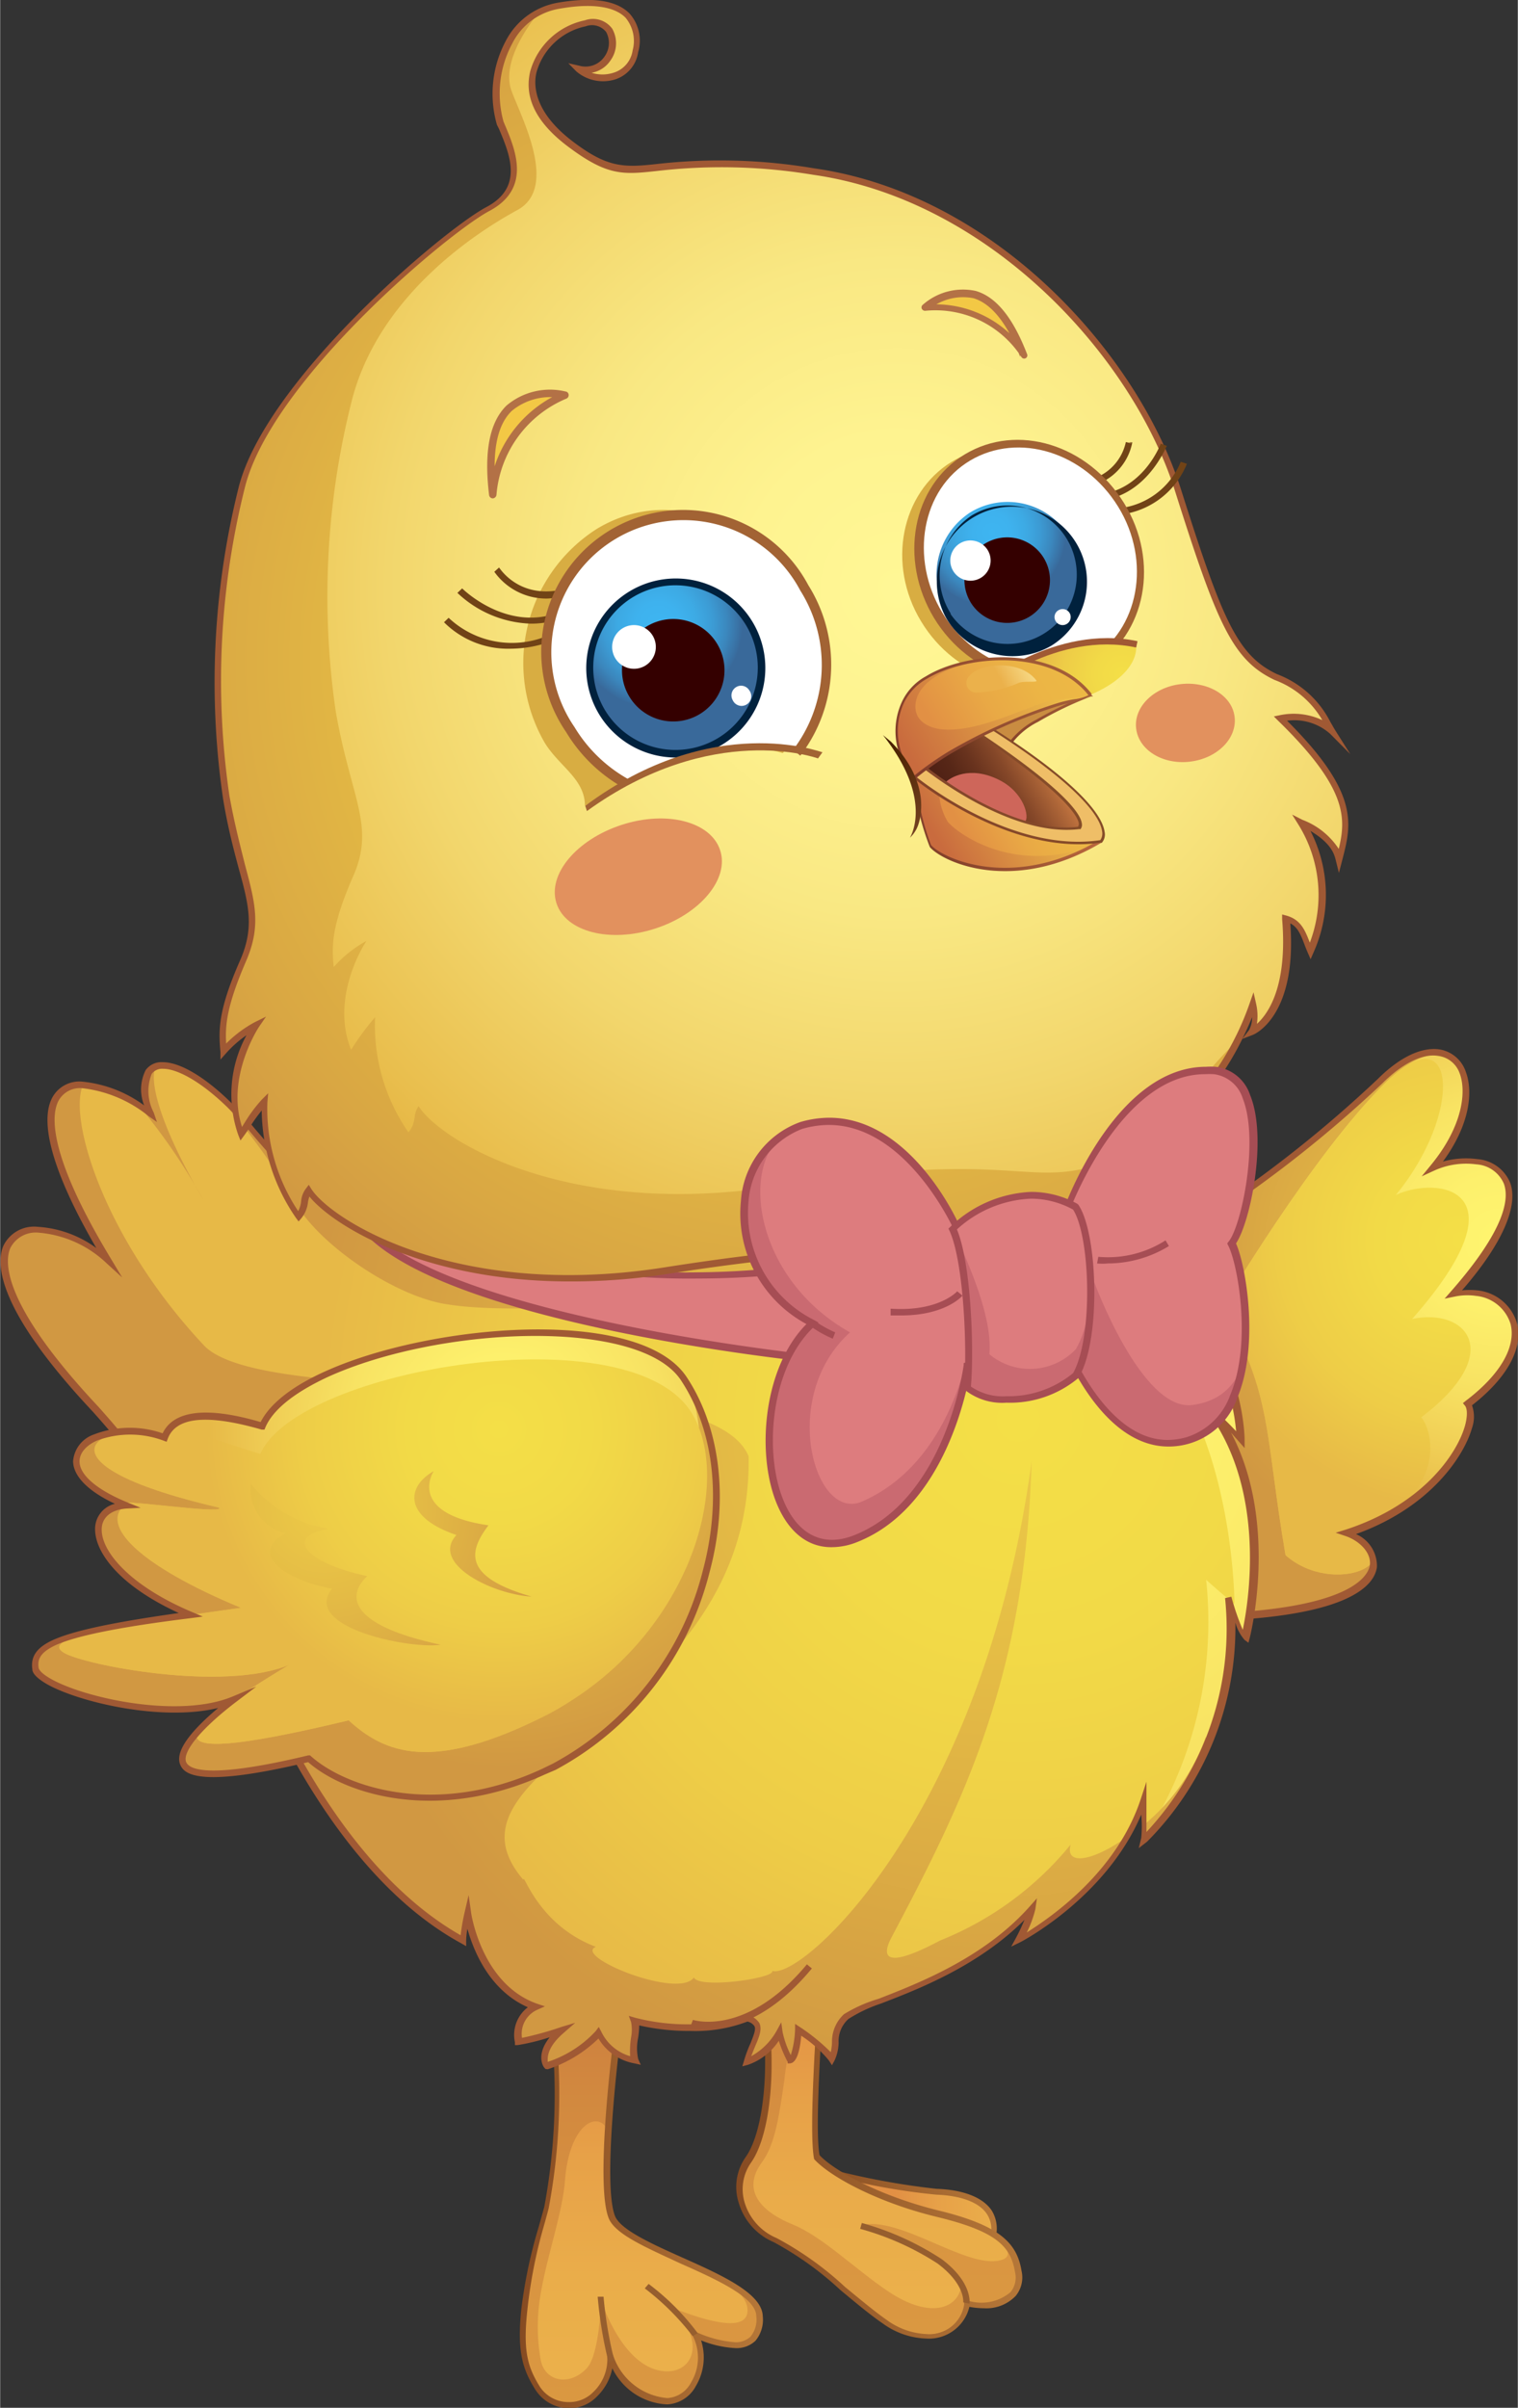 <svg id="Layer_1" data-name="Layer 1" xmlns="http://www.w3.org/2000/svg" xmlns:xlink="http://www.w3.org/1999/xlink" width="99" height="157" viewBox="0 0 98.65 156.48"><rect x="0" y="0" width="98.65" height="156.48" fill="#333333" stroke="none"/><defs><linearGradient id="linear-gradient" x1="-647.88" y1="160.14" x2="-638.33" y2="160.24" gradientTransform="matrix(-1 0 0 1 -557.18 0)" gradientUnits="userSpaceOnUse"><stop offset="0" stop-color="#ebb14b"/><stop offset=".35" stop-color="#eaad4a"/><stop offset=".7" stop-color="#e7a148"/><stop offset="1" stop-color="#e29044"/></linearGradient><linearGradient id="linear-gradient-2" x1="-644.95" y1="160.16" x2="-632.61" y2="160.16" gradientTransform="matrix(-1 0 0 1 -557.18 0)" gradientUnits="userSpaceOnUse"><stop offset="0" stop-color="#b57738"/><stop offset="1" stop-color="#864b22"/></linearGradient><linearGradient id="linear-gradient-3" x1="-637.28" y1="171.92" x2="-637.28" y2="141.68" gradientTransform="matrix(-1 0 0 1 -557.18 0)" gradientUnits="userSpaceOnUse"><stop offset="0" stop-color="#db9941"/><stop offset=".38" stop-color="#d99541"/><stop offset=".76" stop-color="#d2893f"/><stop offset="1" stop-color="#cc7d3e"/></linearGradient><linearGradient id="linear-gradient-4" x1="-637.43" y1="168.26" x2="-637.43" y2="146.89" xlink:href="#linear-gradient"/><linearGradient id="linear-gradient-5" x1="-646.56" y1="155.87" x2="-628" y2="155.87" xlink:href="#linear-gradient-2"/><linearGradient id="linear-gradient-6" x1="-621.85" y1="176.32" x2="-621.85" y2="146.08" xlink:href="#linear-gradient-3"/><linearGradient id="linear-gradient-7" x1="-621.91" y1="172.67" x2="-621.91" y2="150.29" xlink:href="#linear-gradient"/><linearGradient id="linear-gradient-8" x1="-629.75" y1="159.86" x2="-613.95" y2="159.86" xlink:href="#linear-gradient-2"/><linearGradient id="linear-gradient-9" x1="-307.02" y1="493.96" x2="-297.03" y2="493.96" gradientTransform="scale(-1 1) rotate(31.5 563.68 661.986)" gradientUnits="userSpaceOnUse"><stop offset="0" stop-color="#f4cc4a"/><stop offset="1" stop-color="#c96b3e"/></linearGradient><linearGradient id="linear-gradient-10" x1="-307.02" y1="494.11" x2="-298.8" y2="494.11" gradientTransform="scale(-1 1) rotate(31.5 563.68 661.986)" gradientUnits="userSpaceOnUse"><stop offset="0" stop-color="#edb945"/><stop offset=".31" stop-color="#ecb545"/><stop offset=".63" stop-color="#e9a945"/><stop offset=".95" stop-color="#e39444"/><stop offset="1" stop-color="#e29044"/></linearGradient><linearGradient id="linear-gradient-11" x1="-307.11" y1="493.96" x2="-296.94" y2="493.96" gradientTransform="scale(-1 1) rotate(31.5 563.68 661.986)" gradientUnits="userSpaceOnUse"><stop offset="0" stop-color="#c26d40"/><stop offset="1" stop-color="#84422b"/></linearGradient><linearGradient id="linear-gradient-12" x1="-311.1" y1="489.77" x2="-303.48" y2="489.77" gradientTransform="scale(-1 1) rotate(31.5 563.68 661.986)" gradientUnits="userSpaceOnUse"><stop offset="0" stop-color="#a76139"/><stop offset="1" stop-color="#844029"/></linearGradient><linearGradient id="linear-gradient-13" x1="-307.37" y1="493.98" x2="-298.37" y2="493.98" gradientTransform="scale(-1 1) rotate(31.5 563.68 661.986)" gradientUnits="userSpaceOnUse"><stop offset="0" stop-color="#854d28"/><stop offset="1" stop-color="#854529"/></linearGradient><linearGradient id="linear-gradient-14" x1="-306.24" y1="493.21" x2="-299.31" y2="493.21" gradientTransform="scale(-1 1) rotate(31.5 563.68 661.986)" gradientUnits="userSpaceOnUse"><stop offset="0" stop-color="#d48146"/><stop offset=".2" stop-color="#ae6638"/><stop offset=".44" stop-color="#864829"/><stop offset=".67" stop-color="#69331e"/><stop offset=".86" stop-color="#572717"/><stop offset="1" stop-color="#512215"/></linearGradient><linearGradient id="linear-gradient-15" x1="-306.32" y1="493.21" x2="-299.22" y2="493.21" gradientTransform="scale(-1 1) rotate(31.5 563.68 661.986)" gradientUnits="userSpaceOnUse"><stop offset="0" stop-color="#854d28"/><stop offset="1" stop-color="#85472b"/></linearGradient><linearGradient id="linear-gradient-16" x1="-310.98" y1="487.7" x2="-298.36" y2="487.7" xlink:href="#linear-gradient-9"/><linearGradient id="linear-gradient-17" x1="-310.98" y1="487.81" x2="-300.69" y2="487.81" xlink:href="#linear-gradient-10"/><linearGradient id="linear-gradient-18" x1="-302.17" y1="474.06" x2="-298.04" y2="474.06" gradientTransform="scale(-1 1) rotate(29.4 598.686 669.08)" gradientUnits="userSpaceOnUse"><stop offset="0" stop-color="#fff9b4"/><stop offset=".21" stop-color="#fceea3"/><stop offset=".62" stop-color="#f4d078"/><stop offset="1" stop-color="#ebb14b"/></linearGradient><linearGradient id="linear-gradient-19" x1="-311.07" y1="487.69" x2="-298.27" y2="487.69" gradientTransform="scale(-1 1) rotate(31.5 563.68 661.986)" gradientUnits="userSpaceOnUse"><stop offset="0" stop-color="#a76139"/><stop offset="1" stop-color="#843e2a"/></linearGradient><linearGradient id="linear-gradient-20" x1="-34.9" y1="-82.83" x2="-28.37" y2="-82.83" gradientTransform="scale(-1 1) rotate(-56.5 84.36 39.179)" gradientUnits="userSpaceOnUse"><stop offset="0" stop-color="#784524"/><stop offset="1" stop-color="#492100"/></linearGradient><radialGradient id="radial-gradient" cx="1140.3" cy="-10.01" r="20.02" gradientTransform="rotate(8.71 -84.148 -6662.268)" gradientUnits="userSpaceOnUse"><stop offset="0" stop-color="#edcb47"/><stop offset=".37" stop-color="#e4bb45"/><stop offset="1" stop-color="#d19842"/></radialGradient><radialGradient id="radial-gradient-2" cx="1141.66" cy="-11.34" r="17.72" gradientTransform="rotate(8.71 -84.148 -6662.268)" gradientUnits="userSpaceOnUse"><stop offset="0" stop-color="#fff56f"/><stop offset=".24" stop-color="#fdf06c"/><stop offset=".52" stop-color="#f8e363"/><stop offset=".81" stop-color="#efcc54"/><stop offset="1" stop-color="#e7b947"/></radialGradient><radialGradient id="radial-gradient-3" cx="1139.24" cy="-11.06" r="17.49" gradientTransform="rotate(8.71 -84.148 -6662.268)" gradientUnits="userSpaceOnUse"><stop offset="0" stop-color="#f4df47"/><stop offset=".31" stop-color="#f2da47"/><stop offset=".67" stop-color="#eecd47"/><stop offset="1" stop-color="#e7b947"/></radialGradient><radialGradient id="radial-gradient-4" cx="1107.74" cy="109.18" r="45.4" gradientTransform="translate(-1017.41)" xlink:href="#radial-gradient-3"/><radialGradient id="radial-gradient-5" cx="1107.74" cy="109.18" r="45.4" gradientTransform="translate(-1017.41)" xlink:href="#radial-gradient-2"/><radialGradient id="radial-gradient-6" cx="1106.59" cy="109.18" r="45.32" gradientTransform="translate(-1017.41)" xlink:href="#radial-gradient-3"/><radialGradient id="radial-gradient-7" cx="1105.1" cy="109.24" r="45.17" gradientTransform="translate(-1017.41)" xlink:href="#radial-gradient"/><radialGradient id="radial-gradient-8" cx="988.09" cy="422.08" r="21.09" gradientTransform="rotate(-24.55 -193.642 2409.11)" xlink:href="#radial-gradient"/><radialGradient id="radial-gradient-9" cx="988.55" cy="421.12" r="19.14" gradientTransform="rotate(-24.55 -193.642 2409.11)" xlink:href="#radial-gradient-2"/><radialGradient id="radial-gradient-10" cx="988.24" cy="421.12" r="19.08" gradientTransform="rotate(-24.55 -193.642 2409.11)" xlink:href="#radial-gradient-3"/><radialGradient id="radial-gradient-11" cx="-634.25" cy="422.07" r="15.96" gradientTransform="matrix(-.91 .42 .42 .91 -710.33 -2.85)" xlink:href="#radial-gradient"/><radialGradient id="radial-gradient-12" cx="1098.69" cy="55.13" r="47.3" gradientTransform="translate(-1017.41)" xlink:href="#radial-gradient-3"/><radialGradient id="radial-gradient-13" cx="1098.69" cy="55.13" r="47.3" gradientTransform="translate(-1017.41)" gradientUnits="userSpaceOnUse"><stop offset="0" stop-color="#fff795"/><stop offset=".21" stop-color="#fef390"/><stop offset=".45" stop-color="#f9e883"/><stop offset=".7" stop-color="#f2d66c"/><stop offset=".96" stop-color="#e9be4d"/><stop offset="1" stop-color="#e7b947"/></radialGradient><radialGradient id="radial-gradient-15" cx="1122.19" cy="83.67" r=".37" gradientTransform="translate(-1017.41)" gradientUnits="userSpaceOnUse"><stop offset="0" stop-color="#f4df47"/><stop offset=".35" stop-color="#ebcf46"/><stop offset="1" stop-color="#d6a842"/></radialGradient><radialGradient id="radial-gradient-16" cx="1093.54" cy="59.8" r="49.59" gradientTransform="translate(-1017.41)" gradientUnits="userSpaceOnUse"><stop offset="0" stop-color="#edcb47"/><stop offset=".28" stop-color="#ebc747"/><stop offset=".56" stop-color="#e4bb45"/><stop offset=".84" stop-color="#d9a743"/><stop offset="1" stop-color="#d19842"/></radialGradient><radialGradient id="radial-gradient-17" cx="-288.87" cy="475.4" r="5.5" gradientTransform="scale(-1 1) rotate(31.5 563.68 661.986)" gradientUnits="userSpaceOnUse"><stop offset="0" stop-color="#3eb5f1"/><stop offset=".26" stop-color="#3eb2ee"/><stop offset=".46" stop-color="#3daae4"/><stop offset=".65" stop-color="#3c9bd4"/><stop offset=".82" stop-color="#3b87bd"/><stop offset=".98" stop-color="#396d9f"/><stop offset="1" stop-color="#39699a"/></radialGradient><radialGradient id="radial-gradient-18" cx="-310.49" cy="481.67" r="4.8" xlink:href="#radial-gradient-17"/><radialGradient id="radial-gradient-19" cx="1113.34" cy="60.72" r="5.62" gradientTransform="translate(-1017.41)" xlink:href="#radial-gradient-3"/><style>.cls-4{fill:#a05934}.cls-10{fill:#965e2e}.cls-22{fill:#dd7c7e}.cls-23{fill:#a64d54}.cls-24{fill:url(#radial-gradient-12)}.cls-28{fill:#f3c845}.cls-29{fill:#b37146}.cls-30{fill:#d8ad42}.cls-31{fill:#714316}.cls-32{fill:#fff}.cls-33{fill:#a26334}.cls-35{fill:#00213d}.cls-36{fill:#340000}.cls-54{fill:#e2915e}.cls-55{fill:#ca6a71}</style></defs><path d="M101.29 96.14a80.82 80.82 0 0 0 11.41-9c4.73-4.71 7.83.35 3.42 5.69 2.78-1.3 8.78-.23 1.32 8.23 3.55-.75 6.42 3 .91 7.15.85 1-1.24 6.26-7.88 8.4 2.46.8 4.26 4.94-8.42 5.43s-15.59-15.13-12.45-20.67 11.69-5.23 11.69-5.23Z" transform="translate(-22.99 -16.89)" style="fill:url(#radial-gradient)"/><path d="M102.42 101.85s5.8-9.8 10.54-14.52 7.57.16 3.16 5.5c2.78-1.3 8.78-.23 1.32 8.23 3.55-.75 6.42 3 .91 7.15.85 1-1.24 6.26-7.88 8.4 4.62 1.66-.77 4.13-3.93 1.35-1.36-7.96-.83-10.44-4.12-16.11Z" transform="translate(-22.99 -16.89)" style="fill:url(#radial-gradient-2)"/><path d="M102.42 101.85s5.8-9.8 10.54-14.52 5.15 1.88.75 7.22c2.78-1.28 8.52-.4 1.06 8.06 3.55-.75 6.11 2.22.59 6.39.86 1 1.75 5.47-4.89 7.61 4.62 1.66-.77 4.13-3.93 1.35-1.36-7.96-.83-10.44-4.12-16.11Z" transform="translate(-22.99 -16.89)" style="fill:url(#radial-gradient-3)"/><path class="cls-4" d="M99.38 122.11a12.38 12.38 0 0 1-9.33-7.26c-2.19-4.52-2.46-10.36-.64-13.59 3-5.31 11-5.34 11.82-5.33A80.69 80.69 0 0 0 112.55 87c1.41-1.4 2.82-2.08 4-1.91a2.17 2.17 0 0 1 1.71 1.46c.47 1.25.3 3.39-1.49 5.83a5.53 5.53 0 0 1 2.24-.16 2.51 2.51 0 0 1 2.13 1.53c.56 1.53-.52 4-3.13 7a4.78 4.78 0 0 1 1 0 3 3 0 0 1 2.58 2.15c.41 1.62-.66 3.56-2.93 5.32a2.21 2.21 0 0 1 0 1.48c-.5 1.76-2.64 5.13-7.54 6.89a2.25 2.25 0 0 1 1.36 2.15c-.16 1.16-1.72 3.15-10.36 3.48a13.86 13.86 0 0 1-2.74-.11Zm17.07-36.6c-1-.16-2.29.47-3.61 1.78a80.83 80.83 0 0 1-11.44 9H101.28c-.08 0-8.46-.23-11.49 5.12-1.53 2.69-1.7 8.35.64 13.19a12 12 0 0 0 9 7 13.69 13.69 0 0 0 2.59.14c8.89-.35 9.88-2.47 10-3.11.12-.87-.74-1.64-1.6-1.92l-.62-.21.62-.19c5.1-1.65 7.3-5 7.79-6.78.19-.71.12-1.13 0-1.28l-.14-.17.17-.14c2.24-1.69 3.3-3.51 2.93-5a2.61 2.61 0 0 0-2.24-1.83 4 4 0 0 0-1.42.05l-.63.13.42-.48c3.51-4 3.8-6 3.43-7a2.09 2.09 0 0 0-1.79-1.25 5 5 0 0 0-2.7.39l-.85.39.59-.72c2.1-2.55 2.33-4.82 1.87-6a1.71 1.71 0 0 0-1.4-1.11Z" transform="translate(-22.99 -16.89)"/><path d="M75.93 157.78a48.31 48.31 0 0 0 7.92 1.55c2.7.1 4.24 1.26 3.57 3.19-2.9 1.06-10.24-3.09-11.49-4.74Z" transform="translate(-22.99 -16.89)" style="fill:url(#linear-gradient)"/><path d="m75.78 157.91-.35-.46.55.15a48.1 48.1 0 0 0 7.87 1.54c1.74.06 3 .55 3.58 1.39a2.24 2.24 0 0 1 .17 2.05v.09h-.08a3.53 3.53 0 0 1-1.18.18c-3.34.03-9.34-3.38-10.56-4.94Zm11.33 2.84c-.5-.73-1.66-1.17-3.27-1.23a42 42 0 0 1-7.29-1.37c1.8 1.62 6.88 4.35 9.76 4.35a3 3 0 0 0 1-.14 1.78 1.78 0 0 0-.2-1.61Z" transform="translate(-22.99 -16.89)" style="fill:url(#linear-gradient-2)"/><path d="M76.29 146.79s-.65 8.49-.26 10.29c.9 1 4 2.73 7.91 3.7s4.93 2 5.22 3.76-1.45 2.51-3.38 2c0 1.44-2.27 3.23-5.31 1.16-2.12-1.45-5.21-4.54-7.14-5.31a3.55 3.55 0 0 1-1.74-5.21c1.35-1.93 1.64-6.76.87-10.91 1.84-3.63 2.15-5.08 3.83.52Z" transform="translate(-22.99 -16.89)" style="fill:url(#linear-gradient-3)"/><path d="M76 149.2s-.39 6.08 0 7.88c.9 1 4 2.73 7.91 3.7s5.45 2.69 4.1 3c-2.22.58-6.56-2.94-9.11-2.27 4.44 1.35 7.3 3.95 6.56 3.76 0 1.45-1.78 2.56-4.83.48-2.12-1.44-4.2-3.51-6.12-4.29s-3.41-2.14-2-4.05c.88-1.21 1.12-3.09 1.45-5.31.38-4.1 2.33-5.31 2.04-2.9Z" transform="translate(-22.99 -16.89)" style="fill:url(#linear-gradient-4)"/><path d="M80.36 167.89c-.82-.56-1.76-1.35-2.75-2.17a21 21 0 0 0-4.35-3.12 4 4 0 0 1-2.26-2.54 3.38 3.38 0 0 1 .46-3c1.26-1.8 1.63-6.53.84-10.76v-.12l.41-.85c.8-1.61 1.23-2.5 1.81-2.5s1.08.93 2 3.86v.08c0 .08-.63 8.32-.27 10.18.85.93 3.77 2.63 7.78 3.61s5.06 2.15 5.35 3.91a1.89 1.89 0 0 1-.38 1.63 2.64 2.64 0 0 1-2.08.8 5 5 0 0 1-.93-.09 2.7 2.7 0 0 1-2.8 2.06 5.05 5.05 0 0 1-2.83-.98Zm5.46-1.51a2.94 2.94 0 0 0 2.85-.53 1.5 1.5 0 0 0 .29-1.28c-.27-1.64-1.13-2.65-5.06-3.6s-7-2.65-8-3.76c-.38-1.77.2-9.64.25-10.31-.3-1-1.07-3.56-1.58-3.56-.34 0-.86 1.07-1.46 2.3l-.39.78c.8 4.38.41 9.09-.91 11a3 3 0 0 0-.42 2.64 3.64 3.64 0 0 0 2.07 2.28 21.13 21.13 0 0 1 4.45 3.18c1 .82 1.93 1.6 2.72 2.15a4.7 4.7 0 0 0 2.58.91 2.28 2.28 0 0 0 2.44-1.91v-.25Z" transform="translate(-22.99 -16.89)" style="fill:url(#linear-gradient-5)"/><path class="cls-10" d="M86 166.6c0-.06.19-1.39-1.81-2.89a18.49 18.49 0 0 0-5.19-2.35l-.11.38a18 18 0 0 1 5.04 2.26c1.81 1.36 1.66 2.51 1.66 2.52Z" transform="translate(-22.99 -16.89)"/><path d="M63.05 149.9s-1.13 8.94-.26 11.06 9.52 3.92 9.59 6.43c.07 3-3.15 1.61-4.19 1.23 1 1.8-.22 4.34-1.86 4.3-2.83-.06-3.73-2.92-3.73-2.92a3.17 3.17 0 0 1-1 2.51 2.38 2.38 0 0 1-3.72-.45c-.78-1.26-1.15-2.52-.85-5.25a37.93 37.93 0 0 1 1.45-6.43 39.77 39.77 0 0 0 .58-10.23c.03-3.5 2.73-5.85 3.99-.25Z" transform="translate(-22.99 -16.89)" style="fill:url(#linear-gradient-6)"/><path d="M62.6 156.39c-.16 2.44-.23 3.54.19 4.57.87 2.12 8.78 3.57 8.78 6.08 0 1.74-3.76.26-4.79-.13 2.12 2.32 1.16 4.13-.48 4.09-2.83-.07-4.25-4.63-4.25-4.63s-.09 3.54-.93 4.43c-1.12 1.2-2.75.87-3-.57a12.36 12.36 0 0 1-.11-3.48c.29-2.56 1.48-5.76 1.68-8 .31-4.68 3.08-4.95 2.91-2.36Z" transform="translate(-22.99 -16.89)" style="fill:url(#linear-gradient-7)"/><path d="M57.74 172.13c-.81-1.31-1.16-2.47-.87-5.21A31.57 31.57 0 0 1 58 161.6c.12-.43.24-.85.36-1.3a39.7 39.7 0 0 0 .57-10.18c0-2.08.92-3.77 2-3.77.57 0 1.61.46 2.3 3.5v.07c0 .09-1.11 8.91-.27 11 .37.89 2.41 1.81 4.38 2.69 2.55 1.14 5.18 2.32 5.22 3.81a2.14 2.14 0 0 1-.48 1.6 1.77 1.77 0 0 1-1.33.47 6.83 6.83 0 0 1-2.2-.5 3.62 3.62 0 0 1-.33 2.95 2.24 2.24 0 0 1-1.87 1.21 4.17 4.17 0 0 1-3.57-2.35 3.51 3.51 0 0 1-1 1.84 2.5 2.5 0 0 1-1.81.76 2.61 2.61 0 0 1-2.23-1.27Zm8.62.61a1.87 1.87 0 0 0 1.53-1 3.12 3.12 0 0 0 .14-3l-.24-.46.63.25a7.36 7.36 0 0 0 2.34.58 1.39 1.39 0 0 0 1-.36 1.74 1.74 0 0 0 .38-1.32c0-1.25-2.66-2.43-5-3.47-2.14-1-4.17-1.86-4.59-2.9-.86-2.1.16-10.43.24-11.13-.45-2-1.16-3.17-1.91-3.17s-1.65 1.39-1.65 3.38a40 40 0 0 1-.59 10.28c-.12.46-.24.89-.36 1.31a31.53 31.53 0 0 0-1.02 5.27c-.29 2.64 0 3.7.81 5a2.23 2.23 0 0 0 1.93 1 2.17 2.17 0 0 0 1.54-.65 2.94 2.94 0 0 0 .91-2.35l.37-.08a4.08 4.08 0 0 0 3.54 2.82Z" transform="translate(-22.99 -16.89)" style="fill:url(#linear-gradient-8)"/><path class="cls-10" d="m68 168.71.33-.19a15.75 15.75 0 0 0-3.19-3.2l-.25.29a16.51 16.51 0 0 1 3.11 3.1ZM62.54 170.42l.37-.13a26.53 26.53 0 0 1-.7-4.14h-.38a26.63 26.63 0 0 0 .71 4.27Z" transform="translate(-22.99 -16.89)"/><path d="M50.76 98c-4.82-1.42-6.94-2.41-11.33-7.64s-8.26-5.67-6.7-1.14C27.34 85.44 22.81 87 30 98.84c-4.67-4.11-12.16-2.42-.85 9.63a54.12 54.12 0 0 1 10.2 16.67C41.89 131.51 46.6 139.53 53 143a11.59 11.59 0 0 1 .29-1.8s.66 4.77 4.43 6.09a2 2 0 0 0-1.13 2.27 15.37 15.37 0 0 0 2.83-.76c-1.6 1.42-.94 2.27-.94 2.27a8 8 0 0 0 3.4-2.17 3.22 3.22 0 0 0 2.36 1.79c-.28-.66.19-2.08 0-2.55 2 .57 5.47.66 7.27-.19 1.37.38.48 1.23 0 2.84a4.14 4.14 0 0 0 2.17-1.89 6.87 6.87 0 0 0 .66 1.79c.47 0 .57-2 .57-2a10 10 0 0 1 2.17 1.89c.47-.9-.1-1.8.94-2.74s7.84-2.27 12.09-7.08a9.54 9.54 0 0 1-.85 2.07s6.13-3.11 8.12-9.15a15.21 15.21 0 0 1 0 2.64A19.33 19.33 0 0 0 103 120.6c.66 2.37 1 2.65 1 2.65s2.26-8.59-2.08-14.63c.94.84 1.8 1.79 1.8 1.79s0-7.65-6.61-10.29a5.7 5.7 0 0 0 2.74.09s-5-7.18-10-7.46Z" transform="translate(-22.99 -16.89)" style="fill:url(#radial-gradient-4)"/><path d="M50.76 98c-4.82-1.42-6.94-2.41-11.33-7.64s-8.26-5.67-6.7-1.14C27.34 85.44 22.81 87 30 98.84c-4.67-4.11-12.16-2.42-.85 9.63a54.12 54.12 0 0 1 10.2 16.67C41.89 131.51 46.6 139.53 53 143a11.59 11.59 0 0 1 .29-1.8s.66 4.77 4.43 6.09a2 2 0 0 0-1.13 2.27 15.37 15.37 0 0 0 2.83-.76c-1.6 1.42-.94 2.27-.94 2.27a8 8 0 0 0 3.4-2.17 3.22 3.22 0 0 0 2.36 1.79c-.28-.66.19-2.08 0-2.55 2 .57 5.47.66 7.27-.19 1.37.38.48 1.23 0 2.84a4.14 4.14 0 0 0 2.17-1.89 6.87 6.87 0 0 0 .66 1.79c.47 0 .57-2 .57-2a10 10 0 0 1 2.17 1.89c.47-.9-.1-1.8.94-2.74s7.84-2.27 12.09-7.08a9.54 9.54 0 0 1-.85 2.07s6.13-3.11 8.12-9.15a15.21 15.21 0 0 1 0 2.64A19.33 19.33 0 0 0 103 120.6c.66 2.37 1 2.65 1 2.65s2.26-8.59-2.08-14.63c.94.84 1.8 1.79 1.8 1.79s0-7.65-6.61-10.29a5.7 5.7 0 0 0 2.74.09s-5-7.18-10-7.46Z" transform="translate(-22.99 -16.89)" style="fill:url(#radial-gradient-5)"/><path d="M50.76 98c-4.82-1.42-6.94-2.41-11.33-7.64s-8.26-5.67-6.7-1.14C27.34 85.44 22.81 87 30 98.84c-4.67-4.11-12.16-2.42-.85 9.63a54.12 54.12 0 0 1 10.2 16.67C41.89 131.51 46.6 139.53 53 143a11.59 11.59 0 0 1 .29-1.8s.66 4.77 4.43 6.09a2 2 0 0 0-1.13 2.27 15.37 15.37 0 0 0 2.83-.76c-1.6 1.42-.94 2.27-.94 2.27a8 8 0 0 0 3.4-2.17 3.22 3.22 0 0 0 2.36 1.79c-.28-.66.19-2.08 0-2.55 2 .57 5.47.66 7.27-.19 1.37.38.48 1.23 0 2.84a4.14 4.14 0 0 0 2.17-1.89 6.87 6.87 0 0 0 .66 1.79c.47 0 .57-2 .57-2a10 10 0 0 1 2.17 1.89c.47-.9-.1-1.8.94-2.74s7.84-2.27 12.09-7.08a9.54 9.54 0 0 1-.85 2.07s6.13-3.11 8.12-9.15a15.21 15.21 0 0 1 0 2.64 25.83 25.83 0 0 0 4-16.76c1.42 1.27 1.84 1.56 1.84 1.56s0-9.39-4.39-15.44c1 .85 3.4 2.55 3.4 2.55s-3.11-6.93-7.79-8.78c2 .38 5.44.71 5.44.71s-5-7.18-10-7.46Z" transform="translate(-22.99 -16.89)" style="fill:url(#radial-gradient-6)"/><path d="M32.73 89.26c-.61-1.75-.4-2.75.34-3-.4 1.12.48 4.07 3.15 8.65a39.57 39.57 0 0 0-4.07-6Zm9.58 6c1.55 2.56 6.23 5.82 9.63 6.38 6.74 1.12 22.89-1.4 27.9-1.7 9.49-.57 13.88-5.24 13.88-5.24l.85.06a9.25 9.25 0 0 0-4.73-2L50.76 98c-4.82-1.42-6.94-2.41-11.33-7.64a19 19 0 0 0-2.71-2.7 43.11 43.11 0 0 1 5.59 7.59Zm50.27 41.5a21 21 0 0 1-8.49 6.24c-4.53 2.41-3.42.28-3.12-.28 4.81-9.07 8.64-17 9.07-30.88-3.12 23-14.87 33.71-16.86 33.14.19.47-4.72 1.18-5.1.43-1 1.42-7.88-1.37-6.37-2C57.93 142 57 138.5 57 139.06c-6.47-7.55 14.92-10.53 14.64-27.52-2.56-6.38-31.3-2.84-35.41-7.22-6.41-6.83-8.83-14.65-7.86-16.91-2.7-.07-3.37 3.19 1.63 11.43-4.67-4.11-12.16-2.42-.85 9.63a54.12 54.12 0 0 1 10.2 16.67C41.89 131.51 46.6 139.53 53 143a11.59 11.59 0 0 1 .29-1.8s.66 4.77 4.43 6.09a2 2 0 0 0-1.13 2.27 15.37 15.37 0 0 0 2.83-.76c-1.6 1.42-.94 2.27-.94 2.27a8 8 0 0 0 3.4-2.17 3.22 3.22 0 0 0 2.36 1.79c-.28-.66.19-2.08 0-2.55 2 .57 5.47.66 7.27-.19 1.37.38.48 1.23 0 2.84a4.14 4.14 0 0 0 2.17-1.89 6.87 6.87 0 0 0 .66 1.79c.47 0 .57-2 .57-2a10 10 0 0 1 2.17 1.89c.47-.9-.1-1.8.94-2.74s7.84-2.27 12.09-7.08a9.54 9.54 0 0 1-.85 2.07 19.09 19.09 0 0 0 6.89-6.5c-2.15 1.52-3.98 1.84-3.57.42Zm8.78-7a13.14 13.14 0 0 1-3.92 5.64 6.08 6.08 0 0 1 0 1 18.64 18.64 0 0 0 4-5.81c-.06-.26-.07-.54-.08-.83Z" transform="translate(-22.99 -16.89)" style="fill:url(#radial-gradient-7)"/><path class="cls-4" d="m58.43 151.35-.1-.12s-.56-.76.38-1.94a14 14 0 0 1-2.08.51h-.18v-.18a2.26 2.26 0 0 1 .84-2.28c-2.5-1.1-3.53-3.67-3.93-5.1a4.91 4.91 0 0 0-.08.77v.36l-.31-.18c-7.6-4.13-12.18-14-13.79-18A53.45 53.45 0 0 0 29 108.62c-6.23-6.64-6.3-9.6-5.8-10.77a2.21 2.21 0 0 1 2.23-1.23A7.19 7.19 0 0 1 29.24 98c-2.78-4.79-3.76-8.18-2.84-9.82a2 2 0 0 1 1.88-1 8.14 8.14 0 0 1 4.07 1.55 2.79 2.79 0 0 1 .1-2.3 1.27 1.27 0 0 1 1.1-.51c1.49 0 3.8 1.66 6 4.33C44 95.46 46 96.42 50.78 97.82l39-5.28c5.09.29 10 7.25 10.21 7.55l.15.22-.25.1a3.11 3.11 0 0 1-1 .12h-.52c5.45 3.06 5.51 9.83 5.51 9.9v.57l-.36-.41-.52-.59c3.12 5.9 1.23 13.27 1.21 13.35l-.08.3-.25-.18a2.84 2.84 0 0 1-.6-1.13 19.73 19.73 0 0 1-5.74 14.24L97 137l.16-.66a7.7 7.7 0 0 0 0-1.52c-2.29 5.4-7.78 8.25-7.84 8.28l-.61.3.32-.59a12.11 12.11 0 0 0 .54-1.15c-3 3-6.91 4.51-9.33 5.44a9.49 9.49 0 0 0-2.11 1 1.94 1.94 0 0 0-.64 1.54 2.9 2.9 0 0 1-.26 1.15l-.17.32-.2-.31a7.93 7.93 0 0 0-1.8-1.61c-.07.8-.25 1.8-.76 1.8h-.13v-.11a8.82 8.82 0 0 1-.57-1.36 3.94 3.94 0 0 1-2 1.56l-.37.1.11-.36a8 8 0 0 1 .42-1.13c.2-.51.37-.91.26-1.12a.73.73 0 0 0-.46-.3 9.52 9.52 0 0 1-3.72.61 14.53 14.53 0 0 1-3.31-.36 6.35 6.35 0 0 1-.07.8 3.34 3.34 0 0 0 0 1.38l.17.38-.4-.09a3.42 3.42 0 0 1-2.35-1.62 8.5 8.5 0 0 1-3.3 2Zm1.94-3-.79.69c-1.08.95-1 1.59-1 1.85a7.37 7.37 0 0 0 3.12-2l.2-.27.16.3a3 3 0 0 0 1.88 1.6 5.7 5.7 0 0 1 .06-1.22 2.66 2.66 0 0 0 0-1l-.15-.4.41.12a13.53 13.53 0 0 0 3.51.43 9 9 0 0 0 3.61-.61H71.53a1.23 1.23 0 0 1 .81.53c.18.4 0 .87-.26 1.47-.09.21-.18.44-.27.68a4.24 4.24 0 0 0 1.64-1.63l.31-.57.09.64a6.22 6.22 0 0 0 .53 1.49 6.18 6.18 0 0 0 .28-1.66v-.37l.32.21a12.75 12.75 0 0 1 2 1.63 3.5 3.5 0 0 0 .08-.65 2.41 2.41 0 0 1 .78-1.82 9.31 9.31 0 0 1 2.25-1c2.56-1 6.85-2.65 9.82-6l.47-.53-.1.7a7.14 7.14 0 0 1-.56 1.52c1.58-1 5.85-3.91 7.42-8.7l.36-1.1V135.95a19.34 19.34 0 0 0 5.11-15.2l.41-.09a15 15 0 0 0 .74 2.15c.4-1.9 1.49-8.89-2.15-14l-1.15-1.6 1.46 1.32c.55.49 1.06 1 1.41 1.38-.16-1.81-1.09-7.38-6.44-9.53l.11-.4a9.58 9.58 0 0 0 1.79.19 4 4 0 0 0 .55 0c-.95-1.28-5.35-6.86-9.66-7.1l-38.94 5.18c-4.78-1.41-7-2.45-11.43-7.72-2.59-3.09-4.7-4.18-5.72-4.18a.85.85 0 0 0-.75.33 3 3 0 0 0 .13 2.51l.21.62-.54-.38a8.34 8.34 0 0 0-4.32-1.82 1.59 1.59 0 0 0-1.51.77c-.52.91-.76 3.48 3.4 10.35l.71 1.18-1-.91a7.26 7.26 0 0 0-4.43-2 1.85 1.85 0 0 0-1.84 1c-.38.87-.57 3.6 5.72 10.31a53.65 53.65 0 0 1 10.24 16.73c1.58 3.94 6 13.46 13.31 17.62a13.88 13.88 0 0 1 .26-1.49l.26-1.12.16 1.13c0 .05.68 4.66 4.29 5.93l.51.17-.49.22a1.71 1.71 0 0 0-1 1.83 21.41 21.41 0 0 0 2.59-.72Z" transform="translate(-22.99 -16.89)"/><path class="cls-4" d="M69.07 148.73a3.68 3.68 0 0 1-1.2-.17l.15-.4s3.45 1.15 7.41-3.61l.32.27c-2.75 3.32-5.26 3.91-6.68 3.91Z" transform="translate(-22.99 -16.89)"/><path d="M67.43 106.45c-3.74-5.64-25-2.48-27.4 3.07-4.52-1.36-6-.4-6.37.73-4.75-1.56-8.81 1.85-2.5 4.41-3.17.21-2.37 4.36 4.19 7.12-8.79 1.22-10.27 2-10.08 3.51s8.62 3.86 12.93 2c-2.55 1.94-8 6.94 4.87 3.85 2.39 2.18 8.66 4.15 16 .5 9.07-4.55 13.37-17.64 8.36-25.19Z" transform="translate(-22.99 -16.89)" style="fill:url(#radial-gradient-8)"/><path d="M67.43 106.45c-3.52-5.79-25-2.48-27.4 3.07-4.52-1.36-6-.4-6.37.73-3.87-1.27-9.29 1.63 3.59 4.62.52.5-7.27-.69-6.09-.21-1.71 1.36.95 4 7.51 6.72-8.79 1.21-13 2-11.51 2.92 1.25.78 10.37 2.59 14.67.77-8.18 4.91-9.07 6.72 3.84 3.62 2.39 2.18 5.43 3.38 12.72-.28 9.11-4.58 11.85-17.32 9.04-21.96Z" transform="translate(-22.99 -16.89)" style="fill:url(#radial-gradient-9)"/><path d="M68 108.82c-3.82-6.66-25.7-3-28.1 2.56-4.51-1.36-5.86-2.26-6.28-1.13-3.87-1.27-9.29 1.63 3.59 4.62.52.5-7.27-.69-6.09-.21-1.71 1.36.95 4 7.51 6.72-8.79 1.21-13 2-11.51 2.92 1.25.78 10.37 2.59 14.67.77-8.18 4.91-9.07 6.72 3.84 3.62 2.39 2.18 5.43 3.38 12.72-.28 9.15-4.58 12.39-14.89 9.65-19.59Z" transform="translate(-22.99 -16.89)" style="fill:url(#radial-gradient-10)"/><path class="cls-4" d="M58.4 132.21c-7 3.2-13 1.3-15.39-.8-6.76 1.61-8 .89-8.3.2-.47-1 1.06-2.55 2.45-3.72-3.69.89-9-.37-11.08-1.52-.63-.36-1-.7-1-1-.12-.84.3-1.42 1.35-1.9 1.31-.59 3.77-1.13 8.17-1.75-4-1.84-5.42-4-5.44-5.41a1.68 1.68 0 0 1 1.29-1.69c-1.75-.82-2.7-1.79-2.72-2.76a2 2 0 0 1 1.34-1.74 6.5 6.5 0 0 1 4.48-.08c.71-1.49 2.87-1.76 6.37-.73.59-1.17 2-2.3 4.14-3.27 6.9-3.15 20.49-4.28 23.55.34 2.21 3.33 2.75 8 1.49 12.69a20.15 20.15 0 0 1-10 12.84Zm-31.81-8.4c-1 .47-1.18.92-1.1 1.46 0 .07.09.33.8.73 2.17 1.24 8.31 2.61 11.82 1.14l1.53-.64-1.32 1c-2.27 1.73-3.54 3.28-3.23 3.93.23.48 1.57 1.07 7.93-.46h.11l.08.07c2.25 2 8.11 4 15 .81l.7-.34a19.7 19.7 0 0 0 9.76-12.57c1.23-4.62.71-9.12-1.43-12.35-2.7-4.07-15.68-3.54-23-.19-2.13 1-3.5 2.09-4 3.23l-.07.17h-.18c-3.48-1-5.56-.86-6.11.6l-.07.19-.19-.07a6.19 6.19 0 0 0-4.36 0c-.71.33-1.11.81-1.11 1.35 0 .89 1.16 1.86 3.11 2.66l.86.35-.92.05c-1 .07-1.62.58-1.61 1.38 0 1.44 1.84 3.64 5.86 5.34l.71.3-.76.1c-4.77.59-7.48 1.16-8.81 1.76Z" transform="translate(-22.99 -16.89)"/><path d="M51.17 112.5s-1.81 2.73 3.56 3.52c-1.19 1.58-1.83 3.31 2.8 4.63-2.6-.15-6.59-2.17-4.88-4-3.51-1.19-3.23-3.17-1.48-4.15Zm-9.55 4c-2.59 1.33-.14 3.06 2.94 3.64-2 2.51 5.06 3.94 7.06 3.64-6.24-1.34-6-3.32-4.77-4.46-4-.85-5.44-2.58-2.51-3.07a8.27 8.27 0 0 1-5.06-2.92 2.93 2.93 0 0 0 2.34 3.22Z" transform="translate(-22.99 -16.89)" style="fill:url(#radial-gradient-11)"/><path class="cls-22" d="M52.72 97.42a51.63 51.63 0 0 0 23.15 1.82 14.52 14.52 0 0 1-.17 5.92s-23.31-2.4-28.86-8.3a20.53 20.53 0 0 0 5.88.56Z" transform="translate(-22.99 -16.89)"/><path class="cls-23" d="M75.87 105.41h-.19c-1-.09-23.46-2.48-29-8.37l-.5-.54.71.18a21.67 21.67 0 0 0 4.9.57h.92a48.36 48.36 0 0 0 15.48 2.33 56.15 56.15 0 0 0 7.65-.58H76v.18a14.69 14.69 0 0 1-.16 6Zm-28.3-8.16c6 5.11 25.77 7.43 28 7.67a14.52 14.52 0 0 0 .17-5.44 55.71 55.71 0 0 1-7.42.5 49.46 49.46 0 0 1-15.62-2.34h-.91a22 22 0 0 1-4.22-.39Z" transform="translate(-22.99 -16.89)"/><path class="cls-24" d="M97.78 91.15a18.69 18.69 0 0 0 6.7-9 2.35 2.35 0 0 1-.14 1.84s2.83-1.13 2.27-7.36c1 .28 1.12 1.13 1.55 2.12a8.9 8.9 0 0 0-.57-8.36c2 1 2.27 1.85 2.41 2.41.57-2.26 1.28-4.24-3.82-9.2a3.75 3.75 0 0 1 3.39.85 6.65 6.65 0 0 0-3.68-3.54c-2.69-1.28-3.68-3.68-6.36-12.18S87.77 29.74 75.87 28 64.69 29.74 60 26.2s-1.7-7.22 1-7.79 2.13 3.54-.42 3a2.21 2.21 0 0 0 3.68-1.14c.43-2.12-.85-3.68-5-3s-4.53 5.95-3.82 7.64 1.84 4.11-.85 5.53-14.3 11.18-16 18.12a51.65 51.65 0 0 0-1 20.11c1 5.66 2.54 7.36 1.13 10.62s-1.42 4.53-1.28 6a7.61 7.61 0 0 1 2.13-1.7s-2.41 3.54-1 7.08a16 16 0 0 1 1.55-2.13A12.2 12.2 0 0 0 42.35 96c.57-.71.24-1.13.67-1.69 1.42 2.26 9.77 7.31 23.22 5.19 14.35-2.27 16.68-1 20.77-1.89 5.1-1.18 8.33-4.61 10.77-6.46Z" transform="translate(-22.99 -16.89)"/><path d="M97.78 91.15a18.69 18.69 0 0 0 6.7-9 2.35 2.35 0 0 1-.14 1.84s2.83-1.13 2.27-7.36c1 .28 1.12 1.13 1.55 2.12a8.9 8.9 0 0 0-.57-8.36c2 1 2.27 1.85 2.41 2.41.57-2.26 1.28-4.24-3.82-9.2a3.75 3.75 0 0 1 3.39.85 6.65 6.65 0 0 0-3.68-3.54c-2.69-1.28-3.68-3.68-6.36-12.18S87.77 29.74 75.87 28 64.69 29.74 60 26.2s-1.7-7.22 1-7.79 2.13 3.54-.42 3a2.21 2.21 0 0 0 3.68-1.14c.43-2.12-.85-3.68-5-3s-4.53 5.95-3.82 7.64 1.84 4.11-.85 5.53-14.3 11.18-16 18.12a51.65 51.65 0 0 0-1 20.11c1 5.66 2.54 7.36 1.13 10.62s-1.42 4.53-1.28 6a7.61 7.61 0 0 1 2.13-1.7s-2.41 3.54-1 7.08a16 16 0 0 1 1.55-2.13A12.2 12.2 0 0 0 42.35 96c.57-.71.24-1.13.67-1.69 1.42 2.26 9.77 7.31 23.22 5.19 14.35-2.27 16.68-1 20.77-1.89 5.1-1.18 8.33-4.61 10.77-6.46Z" transform="translate(-22.99 -16.89)" style="fill:url(#radial-gradient-13)"/><path class="cls-24" d="M97.78 91.15a18.69 18.69 0 0 0 6.7-9 2.35 2.35 0 0 1-.14 1.84s2.83-1.13 2.27-7.36c1 .28 1.12 1.13 1.55 2.12a8.9 8.9 0 0 0-.57-8.36c2 1 2.27 1.85 2.41 2.41.57-2.26 1.28-4.24-3.82-9.2a3.75 3.75 0 0 1 3.39.85c-.7-1.14-1.69-1.46-4.38-2.74S100.8 58.6 98.1 50.1 86.21 31.25 74.32 29.55s-9.78 1.28-14.45-2.26S58.31 19 61 18.41s2.13 3.54-.42 3a2.21 2.21 0 0 0 3.68-1.14c.43-2.12-.85-3.68-5-3s-4.53 5.95-3.82 7.64 1.84 4.11-.85 5.53-14.3 11.18-16 18.12a51.65 51.65 0 0 0-1 20.11c1 5.66 2.54 7.36 1.13 10.62s-1.42 4.53-1.28 6a7.61 7.61 0 0 1 2.13-1.7s-2.41 3.54-1 7.08a16 16 0 0 1 1.55-2.13A12.2 12.2 0 0 0 42.35 96c.57-.71.24-1.13.67-1.69 1.42 2.26 9.77 7.31 23.22 5.19 14.35-2.27 16.68-1 20.77-1.89 5.1-1.18 8.33-4.61 10.77-6.46Z" transform="translate(-22.99 -16.89)"/><path d="M104.42 83.81a1 1 0 0 1-.08.16 2.58 2.58 0 0 0 .74-.56Z" transform="translate(-22.99 -16.89)" style="fill:url(#radial-gradient-15)"/><path d="M93.43 92.84c-4.09.92-5.66-1.12-20 1.14-13.43 2.12-21.82-2.92-23.24-5.2-.42.58-.09 1-.66 1.7A12.16 12.16 0 0 1 47.36 83a16.82 16.82 0 0 0-1.56 2.12c-1.41-3.54 1-7.08 1-7.08a7.85 7.85 0 0 0-2.13 1.7c-.14-1.41-.14-2.69 1.28-5.94s-.15-5-1.14-10.63a51.8 51.8 0 0 1 1-20.1c1.69-6.91 8.11-11.07 10.8-12.53s.26-6-.38-7.74c-.51-1.4.32-3.28 1.76-5.09-2.87 1.48-3.14 5.72-2.51 7.21.71 1.7 1.84 4.11-.85 5.53s-14.3 11.18-16 18.12a51.65 51.65 0 0 0-1 20.11c1 5.66 2.54 7.36 1.13 10.62s-1.42 4.53-1.28 6a7.61 7.61 0 0 1 2.13-1.7s-2.41 3.54-1 7.08a16 16 0 0 1 1.55-2.13A12.2 12.2 0 0 0 42.35 96c.57-.71.24-1.13.67-1.69 1.42 2.26 9.77 7.31 23.22 5.19 14.35-2.27 16.68-1 20.77-1.89 5.1-1.14 8.33-4.59 10.77-6.42a18.54 18.54 0 0 0 5.64-6.62c-2.42 1.93-5.03 7.18-9.99 8.27Z" transform="translate(-22.99 -16.89)" style="fill:url(#radial-gradient-16)"/><path class="cls-4" d="M60 100.17c-9.52 0-15.4-3.65-16.91-5.52A2.33 2.33 0 0 0 43 95a2 2 0 0 1-.44 1.07l-.17.2-.16-.21a12.54 12.54 0 0 1-2.24-7 10.11 10.11 0 0 0-.72 1c-.15.24-.3.46-.44.65l-.22.3-.14-.35a8 8 0 0 1 .53-6.49 7.2 7.2 0 0 0-1.37 1.22l-.32.36v-.48c-.14-1.47-.14-2.76 1.29-6 .93-2.14.54-3.61-.12-6-.31-1.17-.7-2.62-1-4.46a52.17 52.17 0 0 1 1-20.2c1.72-7 13.35-16.8 16.11-18.26 2.42-1.28 1.54-3.38.83-5.07l-.14-.28a7.29 7.29 0 0 1 .58-5.46 4.71 4.71 0 0 1 3.41-2.48c2.23-.38 3.8-.15 4.64.72a2.66 2.66 0 0 1 .55 2.5 2.19 2.19 0 0 1-1.52 1.78 2.67 2.67 0 0 1-2.51-.54l-.51-.52.71.16a1.49 1.49 0 0 0 1.64-.59 1.51 1.51 0 0 0 .11-1.6 1.17 1.17 0 0 0-1.33-.37 4.22 4.22 0 0 0-3.2 3c-.24 1 0 2.67 2.29 4.43s3.35 1.76 5.52 1.52a36.66 36.66 0 0 1 10.24.28c11.73 1.67 21 12 23.83 20.82 2.7 8.52 3.66 10.82 6.25 12.05a6.43 6.43 0 0 1 3.47 3.1l.3.52 1 1.58-1.31-1.32a3.5 3.5 0 0 0-2.8-.85c4.7 4.67 4.18 6.72 3.63 8.89l-.26 1-.2-.81c-.1-.4-.27-1.09-1.65-1.92a9.12 9.12 0 0 1 .2 7.9l-.19.44-.19-.44c-.08-.18-.15-.36-.21-.52-.24-.63-.43-1.12-.92-1.37.45 6-2.3 7.19-2.42 7.24l-.7.27a18.28 18.28 0 0 1-5.82 6.87c-.48.37-1 .81-1.56 1.27-.9.74-1.91 1.59-3.07 2.38l-.28-.32c1.13-.78 2.14-1.62 3-2.36.56-.46 1.09-.9 1.58-1.27a18.33 18.33 0 0 0 6.64-8.92l.24-.68.16.71a3.52 3.52 0 0 1 .06 1.34c.74-.66 2-2.46 1.64-6.8v-.31l.3.08c.92.27 1.19.95 1.5 1.75a8.68 8.68 0 0 0-.75-7.68l-.4-.64.67.34a4.89 4.89 0 0 1 2.36 1.89c.48-2 .57-3.94-3.94-8.33l-.28-.28.39-.08a4.39 4.39 0 0 1 2.76.32 6 6 0 0 0-3.1-2.61c-2.74-1.3-3.74-3.64-6.48-12.3S87.39 29.9 75.84 28.25A36.35 36.35 0 0 0 65.7 28c-2.22.24-3.23.35-5.82-1.6s-2.71-3.69-2.44-4.86A4.67 4.67 0 0 1 61 18.21a1.55 1.55 0 0 1 1.77.54 1.91 1.91 0 0 1-.11 2.07 1.85 1.85 0 0 1-1.23.8 2.36 2.36 0 0 0 1.42 0 1.78 1.78 0 0 0 1.25-1.45 2.37 2.37 0 0 0-.46-2.13c-.73-.74-2.21-.95-4.26-.59a4.2 4.2 0 0 0-3.1 2.26 6.85 6.85 0 0 0-.57 5.09l.08.19c.7 1.65 1.74 4.15-1 5.61s-14.21 11.09-15.9 18a51.64 51.64 0 0 0-1 20c.33 1.83.71 3.27 1 4.44.67 2.51 1.08 4 .09 6.3-1.23 2.84-1.38 4.14-1.3 5.37a7.93 7.93 0 0 1 1.86-1.39l.73-.36-.46.67s-2.16 3.24-1.1 6.5l.18-.29A9.45 9.45 0 0 1 40 88.35l.41-.41-.05.59a12 12 0 0 0 2 7.07 1.67 1.67 0 0 0 .19-.63 1.61 1.61 0 0 1 .31-.83l.19-.25.16.26c1.27 2 9.41 7.25 23 5.1 4.09-.64 7.59-1.07 10.69-1.25v.43c-3.09.22-6.58.63-10.65 1.27a40.16 40.16 0 0 1-6.25.47ZM104.37 83c-.21.5-.43 1-.65 1.42l.45-.59a1.75 1.75 0 0 0 .2-.83Z" transform="translate(-22.99 -16.89)"/><path class="cls-28" d="M89.55 40a6.89 6.89 0 0 0-6.45-3.13c2.73-2 4.88-.94 6.45 3.13Z" transform="translate(-22.99 -16.89)"/><path class="cls-29" d="M89.75 39.93c-.9-2.35-2-3.74-3.34-4.13a3.94 3.94 0 0 0-3.44.89.22.22 0 0 0-.08.25.24.24 0 0 0 .22.15 6.66 6.66 0 0 1 6.26 3 .21.21 0 0 0 .28.08.21.21 0 0 0 .1-.24Zm0 0a7.09 7.09 0 0 0-6.64-3.23.21.21 0 0 1 .21.15.22.22 0 0 1-.07.25 3.48 3.48 0 0 1 3-.83c1.18.35 2.22 1.65 3.06 3.86a.22.22 0 0 1 .39-.2Z" transform="translate(-22.99 -16.89)"/><path class="cls-30" d="M58.38 65.15C59.32 66.7 61 67.5 61 69.26c4.13-2.36 8.73-4.68 12.86-3.43a8.67 8.67 0 0 0 .75-10.56c-2.89-4.75-8.36-6.73-12.85-4a10.34 10.34 0 0 0-3.38 13.88Z" transform="translate(-22.99 -16.89)"/><path class="cls-31" d="M58.54 55.79a4.15 4.15 0 0 1-3.43-1.74l.31-.28c.27.4 1.77 2.34 4.91 1.2l.15.4a5.74 5.74 0 0 1-1.94.42ZM57.45 57.42a7.26 7.26 0 0 1-4.74-2l.31-.29s2.83 2.83 6.23 1.58l.15.4a5.83 5.83 0 0 1-1.95.31ZM56.14 59.05a5.89 5.89 0 0 1-4.3-1.72l.3-.29a6 6 0 0 0 6.54 1.12l.15.4a7.84 7.84 0 0 1-2.69.49Z" transform="translate(-22.99 -16.89)"/><path class="cls-32" d="M60.09 64.33a9.7 9.7 0 0 0 3.42 3.38c3.86-2.2 7.42-3.06 11.28-1.89a9.4 9.4 0 0 0 .5-10.72 8.91 8.91 0 1 0-15.2 9.23Z" transform="translate(-22.99 -16.89)"/><path class="cls-33" d="M75 66a9.71 9.71 0 0 0 .52-11.08 9.22 9.22 0 1 0-15.74 9.55 10.13 10.13 0 0 0 3.68 3.59l.31-.56a9.49 9.49 0 0 1-3.45-3.36A8.59 8.59 0 1 1 75 55.27a9.08 9.08 0 0 1-.47 10.35Z" transform="translate(-22.99 -16.89)"/><path d="M62.18 63.13A5.5 5.5 0 1 0 64 55.57a5.51 5.51 0 0 0-1.82 7.56Z" transform="translate(-22.99 -16.89)" style="fill:url(#radial-gradient-17)"/><path class="cls-35" d="M61.91 63.29a5.82 5.82 0 1 1 8 2 5.83 5.83 0 0 1-8-2Zm.4-.24a5.35 5.35 0 1 0 1.79-7.34 5.36 5.36 0 0 0-1.79 7.34Z" transform="translate(-22.99 -16.89)"/><path class="cls-36" d="M63.91 62.2A3.33 3.33 0 1 0 65 57.61a3.32 3.32 0 0 0-1.09 4.59Z" transform="translate(-22.99 -16.89)"/><path class="cls-32" d="M63 59.71a1.42 1.42 0 1 0 .47-2 1.42 1.42 0 0 0-.47 2ZM70.61 62.4a.63.63 0 1 0 1.07-.65.62.62 0 0 0-.86-.2.63.63 0 0 0-.21.85Z" transform="translate(-22.99 -16.89)"/><path class="cls-33" d="m76.15 66.18.29-.4c-.08 0-7.12-2.7-15.42 3.48l.11.34c8.13-5.88 14.95-3.45 15.02-3.42Z" transform="translate(-22.99 -16.89)"/><path class="cls-31" d="M92.92 48.59v-.42a3.23 3.23 0 0 0 3.24-2.55l.41.09-.2-.07h.21a3.63 3.63 0 0 1-3.66 2.95ZM94.32 49.44v-.41c2.92-.24 4.06-3.18 4.11-3.31l.4.15-.2-.07.2.07c-.1.13-1.34 3.33-4.51 3.57ZM95.25 50.37v-.42a4.9 4.9 0 0 0 4.48-3.05l.4.13a5.34 5.34 0 0 1-4.88 3.34Z" transform="translate(-22.99 -16.89)"/><path class="cls-30" d="M82.85 57.27C85.1 61 89.6 62.36 92.9 60.36s4.16-6.64 1.91-10.36-6.75-5.09-10-3.08-4.21 6.64-1.96 10.35Z" transform="translate(-22.99 -16.89)"/><path class="cls-32" d="M84 56.88C86.22 60.59 90.72 62 94 60s4.15-6.63 1.9-10.34-6.74-5.09-10-3.08-4.18 6.59-1.9 10.3Z" transform="translate(-22.99 -16.89)"/><path class="cls-33" d="M83.69 57.05c-2.3-3.81-1.42-8.57 2-10.63s8-.64 10.35 3.16 1.42 8.57-2 10.62-8.04.65-10.35-3.15Zm.55-.33c2.15 3.54 6.46 4.87 9.61 3s4-6.35 1.81-9.9-6.47-4.87-9.62-3-3.96 6.35-1.8 9.9Z" transform="translate(-22.99 -16.89)"/><path d="M84.63 56.83a4.67 4.67 0 1 0 1.42-6.64 4.8 4.8 0 0 0-1.42 6.64Z" transform="translate(-22.99 -16.89)" style="fill:url(#radial-gradient-18)"/><path class="cls-35" d="M84.45 57a4.88 4.88 0 1 1 6.84 1.87A5 5 0 0 1 84.45 57Zm.32-.2a4.5 4.5 0 1 0 1.37-6.41 4.66 4.66 0 0 0-1.37 6.36Z" transform="translate(-22.99 -16.89)"/><path class="cls-36" d="M86.08 56.05a2.78 2.78 0 1 0 .92-3.83 2.78 2.78 0 0 0-.92 3.83Z" transform="translate(-22.99 -16.89)"/><path class="cls-32" d="M84.94 54a1.31 1.31 0 0 0 2.24-1.36 1.32 1.32 0 0 0-1.8-.44 1.31 1.31 0 0 0-.44 1.8ZM91.6 57.26a.52.52 0 0 0 .9-.54.53.53 0 0 0-.72-.17.51.51 0 0 0-.18.71Z" transform="translate(-22.99 -16.89)"/><path d="M86.83 61.59s4.72-4 10-2.83c.29 3.24-7.74 5.57-10 2.83Z" transform="translate(-22.99 -16.89)" style="fill:url(#radial-gradient-19)"/><path class="cls-4" d="m87 61.76-.27-.33s4.86-4 10.19-2.87l-.09.41c-5.17-1.1-9.83 2.75-9.83 2.79Z" transform="translate(-22.99 -16.89)"/><path d="M82.43 67.4a16.26 16.26 0 0 0 1 4.49c.71.84 5.29 3.12 11.06-.32.51-.58-1.29-3.22-7.14-7.38-2.07-.31-5.45 2.14-4.92 3.21Z" transform="translate(-22.99 -16.89)" style="fill:url(#linear-gradient-9)"/><path d="M84.08 67.5a4.06 4.06 0 0 0 .5 2.79c.71.84 4.63 3.69 10 1.28.51-.58-1.29-3.22-7.14-7.38-2.16-.31-3.88 2.23-3.36 3.31Z" transform="translate(-22.99 -16.89)" style="fill:url(#linear-gradient-10)"/><path d="M94.58 71.65c-5.77 3.43-10.38 1.23-11.16.29a16.26 16.26 0 0 1-1.06-4.5c-.32-.7.73-1.75 1.85-2.43a5.22 5.22 0 0 1 3.22-.89c5.18 3.69 7.15 6.13 7.27 7.11a.52.52 0 0 1-.11.4Zm-10.3-6.5c-1.26.76-2 1.71-1.78 2.22a16.17 16.17 0 0 0 1 4.44c.76.88 5.36 3 10.93-.33a.37.37 0 0 0 0-.27c-.11-1-2.37-3.56-7.17-7a5.06 5.06 0 0 0-2.98.94Z" transform="translate(-22.99 -16.89)" style="fill:url(#linear-gradient-11)"/><path d="M93.84 62.08s-4.56 1.6-5.34 3.27c-1.07 0-1.16-.06-2.23-1.48 1.32-.67 5.08-4.14 7.57-1.79Z" transform="translate(-22.99 -16.89)" style="fill:#c98c41"/><path d="M88.42 65.58c-1 0-1.14-.2-1.91-1.25l-.31-.4-.06-.09h.1c.24-.13.57-.35 1-.62s.77-.52 1.21-.78c1.53-.94 3.77-2 5.48-.38l.1.09h-.13a23.26 23.26 0 0 0-3.46 1.66 4.83 4.83 0 0 0-1.91 1.71Zm5.25-3.53c-1.6-1.4-3.71-.39-5.17.49-.43.26-.83.53-1.19.77s-.67.46-.91.59l.24.33c.75 1 .86 1.16 1.73 1.18a5.27 5.27 0 0 1 1.95-1.74 25.81 25.81 0 0 1 3.35-1.62Z" transform="translate(-22.99 -16.89)" style="fill:url(#linear-gradient-12)"/><path d="M82.43 67.4s6.13 5.07 12.11 4.17c.56-.61.13-2.74-7.14-7.38-.6-.1-5.74 1.41-4.97 3.21Z" transform="translate(-22.99 -16.89)" style="fill:#efbe67"/><path d="M94.55 71.65c-6 .9-12.12-4.13-12.18-4.18-.28-.66.15-1.36 1.24-2a9.65 9.65 0 0 1 3.82-1.31c6.14 3.9 7.23 5.93 7.35 6.79a.81.81 0 0 1-.19.72Zm-10.88-6.08c-.69.42-1.46 1.07-1.17 1.78.35.29 6.28 5 12 4.14a.75.75 0 0 0 .12-.56c-.11-.83-1.19-2.79-7.26-6.66a10.12 10.12 0 0 0-3.69 1.3Z" transform="translate(-22.99 -16.89)" style="fill:url(#linear-gradient-13)"/><path d="M83 66.67s5.52 4.6 10.17 4c.43-.47-.65-2.2-6.43-6.09-.49-.09-4.4.63-3.74 2.09Z" transform="translate(-22.99 -16.89)" style="fill:url(#linear-gradient-14)"/><path d="M87.91 67.57c1.64.81 2 2.44 1.7 2.71-1.12-.12-3.92-1.68-5.2-2.52.31-.33 1.59-1.14 3.5-.19Z" transform="translate(-22.99 -16.89)" style="fill:#ce665a"/><path d="M93.16 70.77c-4.64.59-10.18-4-10.24-4-.15-.34-.16-.86.66-1.35a6.93 6.93 0 0 1 3.17-.85c5.53 3.71 6.48 5.25 6.55 5.84a.44.44 0 0 1-.1.38Zm-9.5-5.27c-.57.34-.77.72-.61 1.12.33.27 5.62 4.52 10 4a.36.36 0 0 0 .05-.22c-.07-.44-.81-1.9-6.47-5.71a7.16 7.16 0 0 0-2.97.81Z" transform="translate(-22.99 -16.89)" style="fill:url(#linear-gradient-15)"/><path d="M82.43 67.4a4.37 4.37 0 0 1-.77-4.86c1.24-3 9.28-4.23 12.18-.46-.16.29-1.19.31-2.1.6a30 30 0 0 0-9.31 4.72Z" transform="translate(-22.99 -16.89)" style="fill:url(#linear-gradient-16)"/><path d="M84.12 64.28c-.6-.07-1.87-.46-1.6-1.82.56-2.85 8.42-4.15 11.32-.38-.16.29-1.91.11-2.82.41-2.11.68-4.65 2.02-6.9 1.79Z" transform="translate(-22.99 -16.89)" style="fill:url(#linear-gradient-17)"/><path d="M86.42 61.9a.63.63 0 0 1-.61-.76c.28-1.13 3.45-1.54 4.55 0-.07.11-.77 0-1.14.12a7.44 7.44 0 0 1-2.8.64Z" transform="translate(-22.99 -16.89)" style="fill:url(#linear-gradient-18)"/><path d="M92.85 62.51a8 8 0 0 0-1.08.26 33.78 33.78 0 0 0-7 3.11 19.87 19.87 0 0 0-2.26 1.59h-.12a4.52 4.52 0 0 1-.77-5 3.63 3.63 0 0 1 1.55-1.63c2.68-1.64 8.35-2 10.77 1.15a.39.39 0 0 1-.14.15 3.66 3.66 0 0 1-.95.37ZM83.23 61a3.6 3.6 0 0 0-1.49 1.56 4.36 4.36 0 0 0 .69 4.72 20.86 20.86 0 0 1 2.21-1.55 34.77 34.77 0 0 1 7.07-3.14 8.4 8.4 0 0 1 1.11-.26 2.65 2.65 0 0 0 .91-.26c-2.38-3.02-7.88-2.65-10.5-1.07Z" transform="translate(-22.99 -16.89)" style="fill:url(#linear-gradient-19)"/><path d="M82.13 71.33a2.05 2.05 0 0 0 .38-.49c.31-.49 1.1-3-1.62-5.75l-.52-.43c3.33 4.2 1.77 6.63 1.76 6.67Z" transform="translate(-22.99 -16.89)" style="fill:url(#linear-gradient-20)"/><path class="cls-28" d="M55 49a7.62 7.62 0 0 1 4.69-6.46C56 42.05 54.43 44.19 55 49Z" transform="translate(-22.99 -16.89)"/><path class="cls-29" d="M55.25 49c-.32-2.63 0-4.45 1-5.41a3.93 3.93 0 0 1 3.43-.78.24.24 0 0 1-.21-.2.24.24 0 0 1 .13-.26A7.89 7.89 0 0 0 54.77 49a.24.24 0 0 1 .23-.22.25.25 0 0 1 .25.22Zm0 .05a7.43 7.43 0 0 1 4.56-6.26.25.25 0 0 0 .13-.26.23.23 0 0 0-.21-.2 4.37 4.37 0 0 0-3.83.92c-1.1 1.08-1.47 3-1.13 5.81a.25.25 0 0 0 .24.22.26.26 0 0 0 .24-.28Z" transform="translate(-22.99 -16.89)"/><path class="cls-54" d="M69.79 72.15c.61 1.85-1.29 4.14-4.23 5.09s-5.81.21-6.41-1.65 1.29-4.13 4.23-5.09 5.81-.21 6.41 1.65ZM103.23 63.48c.17 1.4-1.13 2.7-2.9 2.91s-3.33-.75-3.5-2.15 1.14-2.69 2.9-2.89 3.34.74 3.5 2.13Z" transform="translate(-22.99 -16.89)"/><path class="cls-55" d="M92.34 95.42s3.53-9.59 9.59-8.93c4.15.46 2.22 9.86 1.1 11.24.86 1.61 2.43 11.24-2.87 12.79s-8.26-7-8.26-7l-6.06 2.1s-1.1 8.81-7.27 11.24-7.39-9.81-2.76-14C69.2 99.17 70.83 91.28 75 90c6.28-1.87 10 6.5 10 6.5s4-.64 7.34-1.08Z" transform="translate(-22.99 -16.89)"/><path class="cls-22" d="M92.34 95.42s3.53-9.59 9.59-8.93c4.15.46 2.22 9.86 1.1 11.24.86 1.61 2.93 9.75-2.54 10.47-3.3.44-6.39-8-6.39-8l-8.1 4.04s-1 7.63-7 10.24c-3.09 1.33-5.4-6.83-.77-11-6.72-3.76-7.4-12.2-3.23-13.48 6.28-1.87 10 6.5 10 6.5s4-.64 7.34-1.08Z" transform="translate(-22.99 -16.89)"/><path class="cls-23" d="M77 117.44c-1.58 0-2.85-1.06-3.6-3-1.27-3.31-.74-8.76 2-11.5a8.16 8.16 0 0 1-4.26-8A5.85 5.85 0 0 1 75 89.81a6.8 6.8 0 0 1 1.88-.28c4.88 0 7.84 5.7 8.34 6.75.77-.13 4.11-.67 7-1.06.44-1.14 3.67-9 9.15-9a4.4 4.4 0 0 1 .62 0 2.69 2.69 0 0 1 2.25 1.84c1.15 2.81 0 8.29-.92 9.64.62 1.36 1.54 6.52.1 10a4.73 4.73 0 0 1-4.49 3.2c-4.21 0-6.67-5.86-7.13-7.07l-5.72 2c-.18 1.14-1.6 9-7.39 11.28a4.41 4.41 0 0 1-1.69.33ZM76.86 90a6.24 6.24 0 0 0-1.75.26A5.49 5.49 0 0 0 71.63 95a7.79 7.79 0 0 0 4.29 7.69l.26.15-.22.21c-2.81 2.54-3.36 8-2.11 11.21.9 2.32 2.58 3.22 4.63 2.41 6-2.35 7.13-11 7.14-11.06v-.13l6.4-2.22.07.21c0 .07 2.5 7 6.78 7a4.59 4.59 0 0 0 1.21-.17 4.43 4.43 0 0 0 2.87-2.76c1.44-3.43.45-8.62-.14-9.71l-.06-.13.09-.12c.83-1 2-6.58.92-9.3a2.27 2.27 0 0 0-1.88-1.58 5.44 5.44 0 0 0-.57 0c-5.47 0-8.75 8.73-8.79 8.82v.12h-.13c-3.27.44-7.23 1.09-7.27 1.1h-.16l-.08-.16c-.04-.03-3.05-6.58-8.02-6.58Z" transform="translate(-22.99 -16.89)"/><path class="cls-55" d="M84.91 96.78s3.67-3.77 8-1.47c1.18 1.7 1.49 8.43 0 10.93-1.62 1.66-5.65 2.16-7 .83.19-2.42-.03-8.22-1-10.29Z" transform="translate(-22.99 -16.89)"/><path class="cls-22" d="M84.91 96.78s3.67-3.77 8-1.47c1.18 1.7 1.47 6.76 0 9.26a4.11 4.11 0 0 1-5.62.33c.22-2.43-1.41-6.05-2.38-8.12Z" transform="translate(-22.99 -16.89)"/><path class="cls-23" d="M88.4 108.05a3.91 3.91 0 0 1-2.69-.82l-.07-.08v-.1c.22-2.33 0-8.11-.94-10.17l-.07-.14.11-.11A8.07 8.07 0 0 1 90 94.35a6.26 6.26 0 0 1 3 .77l.07.06c1.25 1.81 1.5 8.67.06 11.17v.05a6.94 6.94 0 0 1-4.73 1.65ZM86.09 107a3.64 3.64 0 0 0 2.31.63 6.61 6.61 0 0 0 4.33-1.5c1.32-2.35 1.12-8.89 0-10.63a5.74 5.74 0 0 0-2.73-.71 7.59 7.59 0 0 0-4.82 2c.93 2.21 1.12 7.8.91 10.21ZM95 99a3.77 3.77 0 0 1-.71 0l.08-.43a6.94 6.94 0 0 0 4.37-1.07l.22.37A7.61 7.61 0 0 1 95 99Z" transform="translate(-22.99 -16.89)"/><path class="cls-23" d="M81.56 102.38h-.69v-.44c3.14.21 4.32-1.12 4.33-1.13l.34.28c-.02.04-1.12 1.29-3.98 1.29ZM77.11 103.89a7.29 7.29 0 0 1-1.43-.8l.26-.36a7.09 7.09 0 0 0 1.33.75Z" transform="translate(-22.99 -16.89)"/></svg>